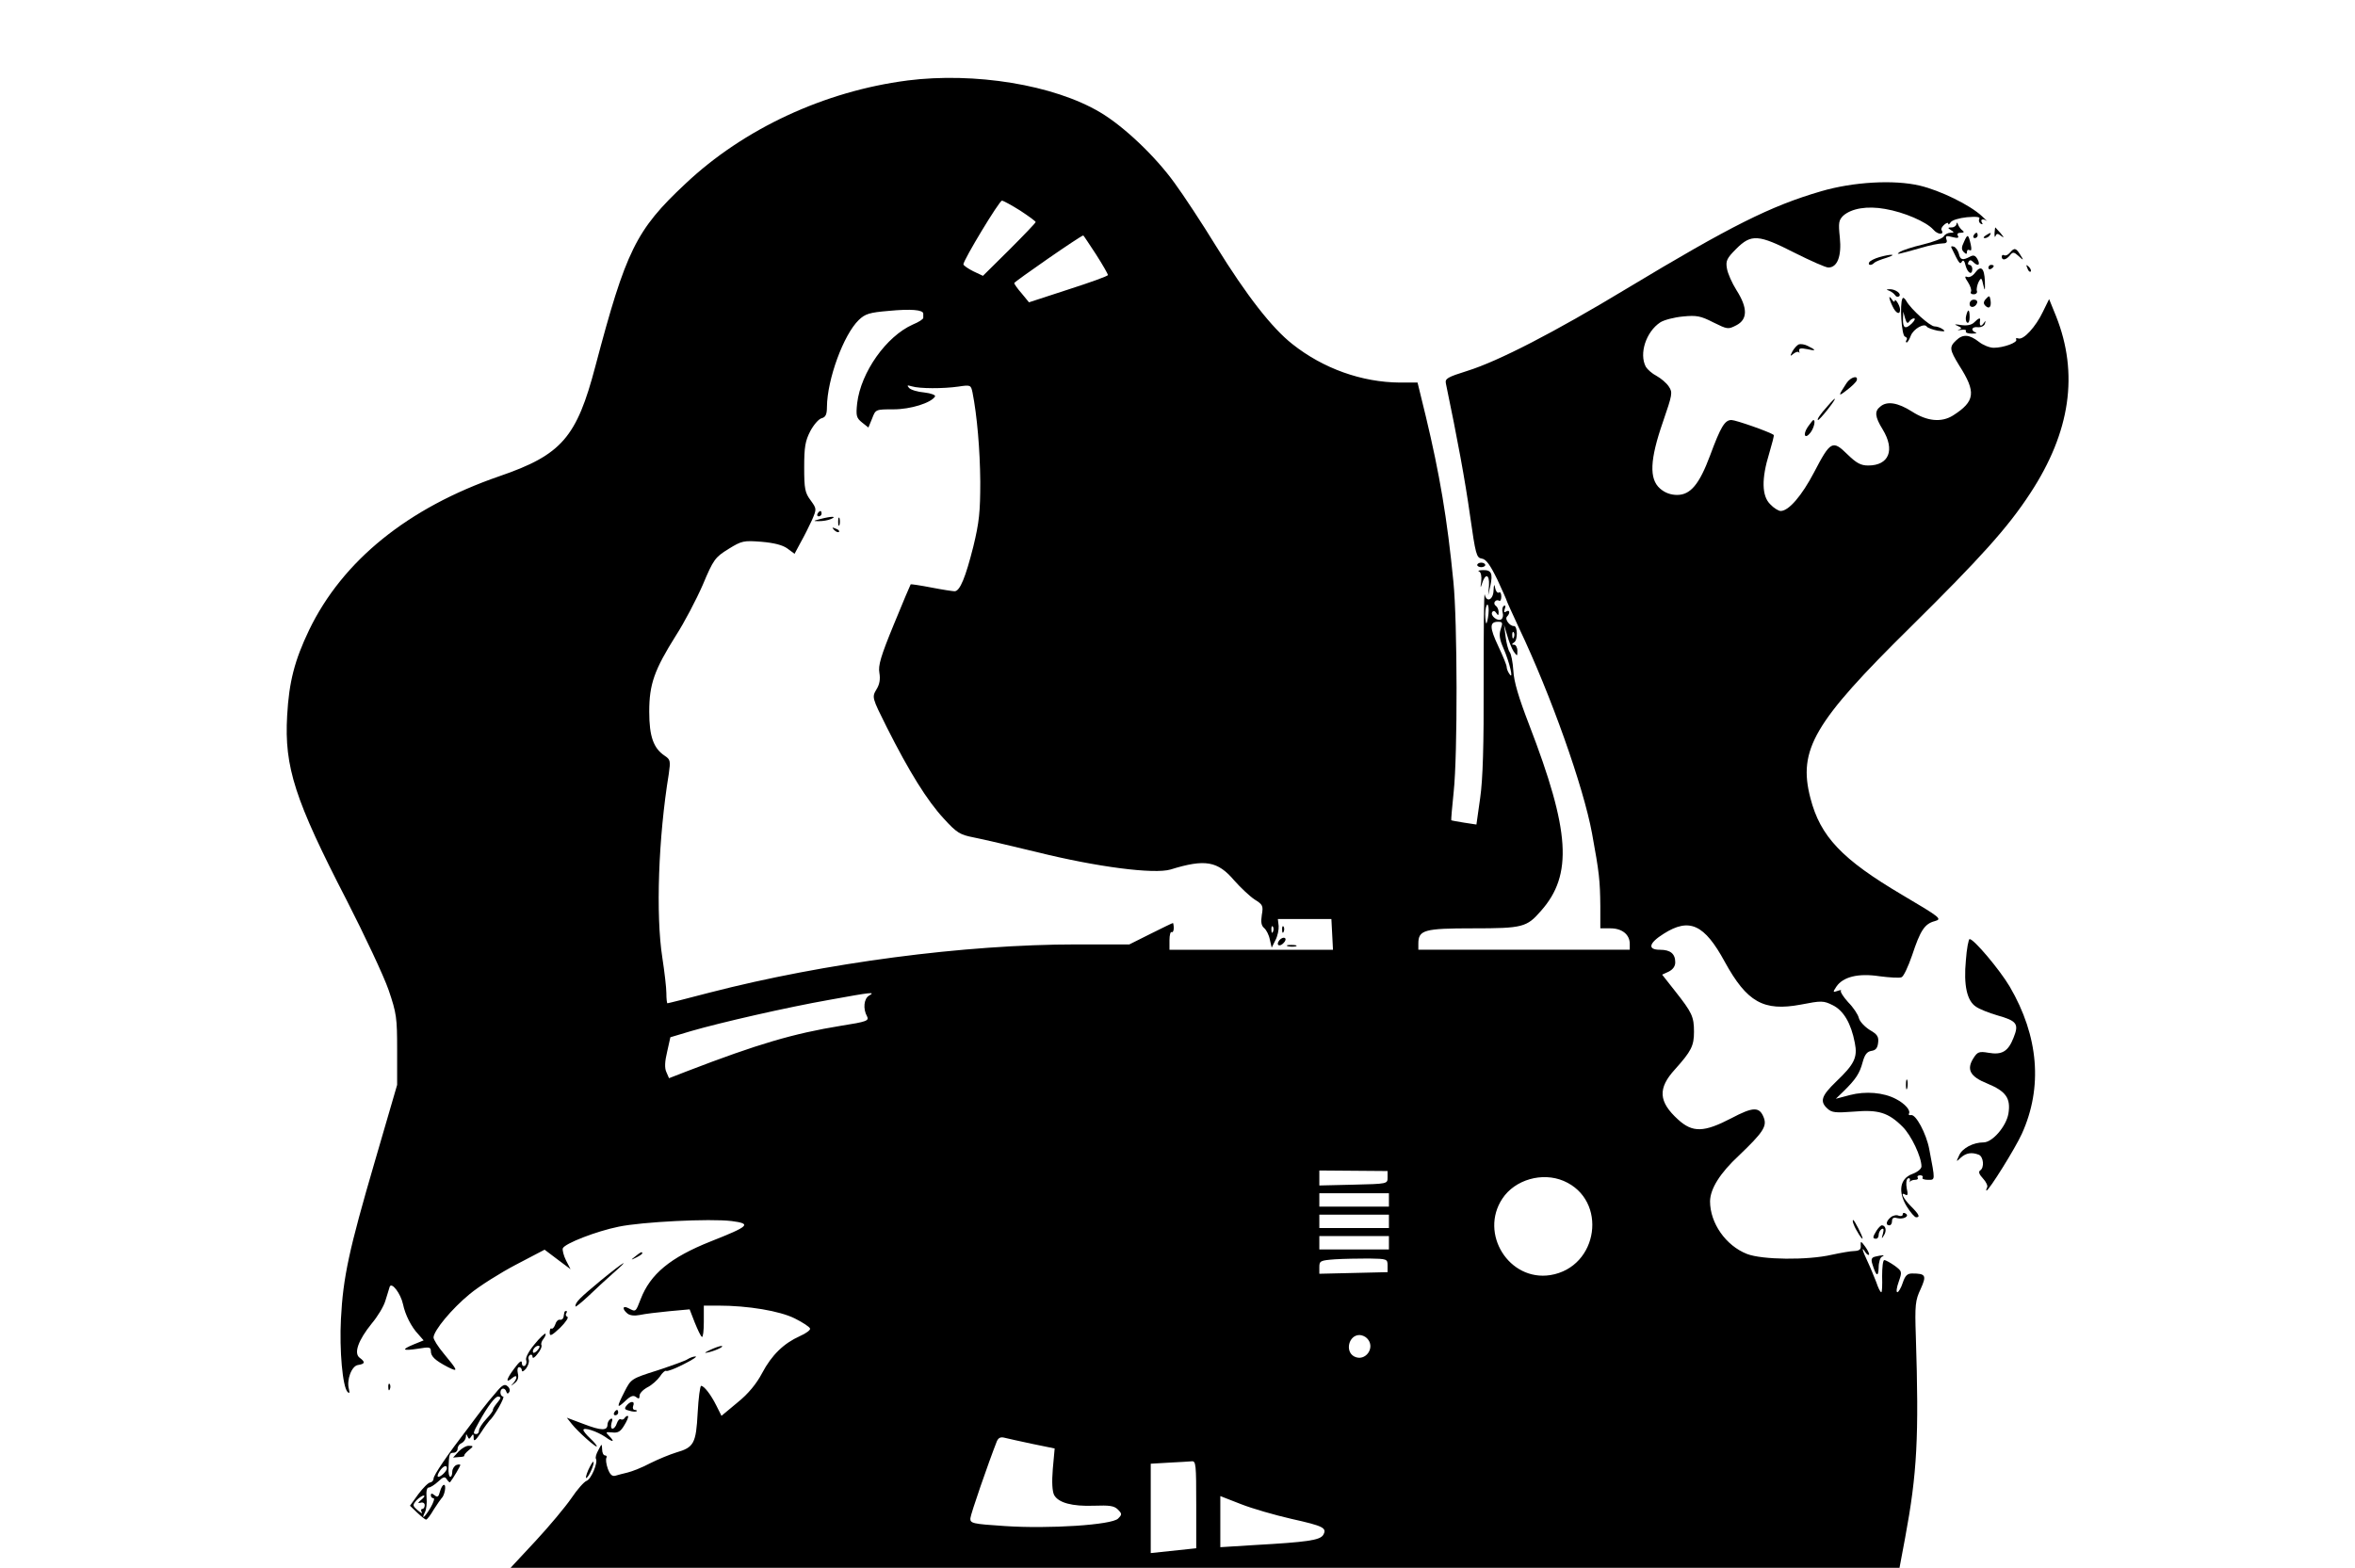 <?xml version="1.0" standalone="no"?>
<!DOCTYPE svg PUBLIC "-//W3C//DTD SVG 20010904//EN"
 "http://www.w3.org/TR/2001/REC-SVG-20010904/DTD/svg10.dtd">
<svg version="1.0" xmlns="http://www.w3.org/2000/svg"
 width="880pt" height="586pt" viewBox="0 0 880 586"
 preserveAspectRatio="xMidYMid meet">

<g transform="translate(0,586) scale(0.1,-0.1)"
fill="#000000" stroke="none">
<path d="M3390 5559 c-309 -40 -611 -180 -829 -386 -185 -173 -222 -250 -336
-681 -70 -267 -126 -332 -359 -412 -342 -118 -586 -316 -711 -575 -54 -113
-75 -193 -82 -320 -11 -192 29 -315 222 -689 68 -133 139 -284 157 -336 30
-88 32 -104 32 -225 l0 -130 -83 -285 c-97 -332 -119 -434 -127 -590 -6 -117
6 -254 25 -273 7 -7 8 -3 5 10 -10 35 10 88 34 91 26 4 28 11 6 27 -23 17 -5
66 45 128 22 26 45 64 51 85 6 20 14 44 16 52 7 20 41 -24 50 -65 8 -39 31
-85 57 -112 l20 -23 -37 -15 c-48 -20 -43 -25 17 -16 41 7 47 6 47 -9 0 -20
16 -35 64 -60 40 -20 38 -14 -16 51 -21 25 -38 52 -38 60 1 26 68 107 135 162
36 30 114 79 173 110 l107 56 49 -37 48 -36 -17 33 c-9 18 -14 39 -12 45 7 18
125 64 209 81 86 18 341 31 422 21 76 -10 66 -19 -78 -76 -151 -60 -226 -122
-262 -216 -19 -49 -18 -48 -45 -34 -22 12 -26 -2 -4 -20 9 -7 26 -9 46 -5 18
4 67 10 109 14 l77 7 19 -49 c11 -27 22 -51 27 -54 4 -2 7 23 7 56 l0 61 53 0
c113 0 231 -20 287 -48 30 -15 56 -32 57 -38 2 -5 -15 -18 -38 -28 -60 -27
-105 -70 -141 -138 -21 -40 -52 -78 -92 -110 l-60 -50 -19 38 c-21 42 -46 74
-57 74 -4 0 -10 -45 -13 -101 -6 -114 -14 -129 -80 -148 -23 -7 -67 -25 -97
-40 -30 -16 -68 -31 -85 -35 -16 -4 -37 -9 -46 -12 -12 -3 -20 5 -28 27 -6 17
-8 35 -5 40 3 5 0 9 -5 9 -6 0 -11 10 -11 23 -1 22 -1 22 -14 -3 -8 -14 -12
-28 -9 -33 8 -14 -18 -76 -35 -82 -9 -3 -35 -32 -57 -65 -22 -32 -82 -104
-133 -159 l-94 -101 2595 0 2595 0 21 112 c45 242 52 377 40 753 -4 117 -2
135 18 177 23 51 19 58 -32 58 -18 0 -26 -8 -35 -35 -6 -19 -16 -35 -20 -35
-5 0 -3 17 5 39 13 38 13 39 -15 60 -16 11 -33 21 -39 21 -5 0 -8 -27 -8 -60
1 -33 0 -60 -3 -60 -4 0 -12 17 -19 38 -8 20 -22 55 -32 76 -20 42 -25 61 -9
36 5 -8 11 -12 14 -10 2 3 -4 16 -14 30 -16 22 -18 22 -17 5 2 -15 -5 -20 -23
-21 -14 0 -52 -7 -85 -14 -91 -21 -260 -19 -317 3 -79 31 -138 115 -138 197 1
47 37 105 108 171 90 86 105 109 93 141 -16 42 -39 42 -122 -2 -102 -53 -144
-54 -198 -5 -74 67 -77 117 -12 188 61 68 71 88 71 140 0 57 -7 72 -71 153
l-48 61 24 11 c16 8 25 20 25 35 0 32 -18 47 -57 47 -48 0 -42 25 14 60 96 61
152 35 228 -105 83 -151 145 -186 284 -160 77 15 85 15 119 -2 41 -20 69 -68
83 -141 11 -55 -2 -80 -70 -145 -55 -53 -62 -74 -32 -101 16 -15 31 -16 98
-11 92 8 129 -3 183 -57 32 -32 70 -112 70 -148 0 -9 -15 -21 -34 -28 -47 -17
-55 -67 -20 -123 13 -21 29 -39 34 -39 16 0 12 10 -20 42 -29 29 -41 56 -19
42 8 -4 9 3 4 24 -3 17 -2 33 4 37 6 3 9 0 8 -7 -2 -7 -2 -10 0 -5 3 4 11 7
19 7 9 0 13 4 10 8 -3 5 1 9 9 9 8 0 12 -4 9 -9 -3 -4 6 -8 20 -8 28 0 28 -5
5 115 -11 58 -50 131 -68 127 -7 -1 -10 1 -8 5 8 12 -15 38 -48 55 -47 25
-114 30 -172 15 l-53 -14 28 27 c47 46 61 68 72 109 8 29 16 40 33 43 16 2 23
11 25 30 3 23 -3 32 -31 48 -19 12 -38 32 -41 45 -3 13 -21 40 -40 59 -18 20
-30 39 -27 42 3 4 -2 4 -13 0 -17 -6 -18 -5 -4 16 25 37 82 51 161 39 38 -5
75 -7 82 -4 8 2 25 39 40 82 31 94 47 118 85 128 28 8 22 13 -122 98 -225 133
-306 218 -343 362 -47 181 13 283 373 638 262 259 365 373 449 502 150 229
181 447 96 661 l-26 64 -23 -47 c-27 -57 -73 -107 -92 -100 -7 2 -11 1 -8 -4
7 -11 -47 -31 -84 -31 -15 0 -40 10 -55 22 -36 28 -60 30 -85 6 -27 -25 -25
-35 11 -94 64 -100 60 -134 -23 -187 -43 -27 -97 -22 -154 15 -52 33 -93 40
-118 18 -22 -17 -20 -38 9 -85 47 -77 24 -135 -54 -135 -28 0 -44 9 -78 42
-55 54 -63 50 -124 -67 -46 -88 -95 -145 -125 -145 -8 0 -26 11 -39 25 -32 31
-33 96 -4 190 11 37 19 68 17 69 -13 11 -142 56 -158 56 -25 0 -40 -25 -80
-133 -40 -107 -73 -147 -123 -147 -24 0 -46 8 -64 24 -41 36 -38 108 11 249
35 102 37 110 22 132 -9 14 -30 31 -46 40 -16 8 -34 24 -40 34 -26 49 1 131
54 166 14 9 52 19 85 22 51 5 66 2 113 -22 53 -26 55 -27 86 -11 43 22 43 65
1 131 -17 27 -33 63 -36 82 -5 28 0 38 35 73 56 56 83 54 218 -15 60 -30 116
-55 126 -55 34 0 50 43 43 112 -6 56 -4 65 13 82 31 27 89 37 156 25 71 -12
154 -48 180 -77 17 -20 43 -21 31 -2 -3 4 2 13 10 20 8 7 15 9 15 4 0 -5 4 -3
9 5 5 8 32 16 61 19 36 3 51 1 46 -6 -3 -6 -1 -14 5 -18 8 -4 9 -3 5 4 -8 13
5 16 20 5 5 -5 -4 4 -20 19 -45 42 -156 96 -232 114 -97 23 -250 14 -369 -21
-189 -55 -338 -130 -725 -363 -273 -165 -481 -272 -596 -308 -76 -24 -85 -29
-81 -48 43 -206 72 -363 90 -492 21 -147 24 -159 44 -162 16 -2 31 -23 58 -78
19 -41 35 -77 35 -79 0 -2 21 -48 46 -102 119 -250 241 -594 273 -768 27 -147
30 -176 31 -272 l0 -83 38 0 c43 0 72 -23 72 -58 l0 -22 -395 0 -395 0 0 23
c0 51 22 57 204 57 186 0 201 4 254 65 120 135 109 299 -44 696 -39 101 -57
161 -59 202 -2 31 -8 63 -14 70 -5 7 -12 33 -15 57 l-6 45 12 -40 c6 -22 17
-49 24 -60 14 -19 14 -19 14 3 0 12 -6 22 -12 22 -10 0 -10 2 0 9 14 8 13 62
-1 61 -15 -1 -35 25 -26 35 13 13 11 28 -3 19 -8 -5 -9 -2 -5 10 4 10 3 15 -4
11 -5 -4 -7 -15 -4 -25 3 -10 1 -21 -5 -25 -14 -9 -42 14 -34 27 4 6 10 5 15
-3 7 -11 9 -10 9 3 0 9 -5 20 -10 23 -6 4 -8 11 -4 16 3 5 10 7 15 4 5 -4 9 3
9 15 0 12 -4 19 -9 15 -5 -3 -12 5 -14 17 -3 17 -5 14 -6 -9 -1 -35 -26 -47
-33 -15 -3 9 -4 -136 -4 -323 1 -240 -3 -369 -13 -438 l-14 -99 -46 7 c-25 4
-47 8 -48 9 -1 1 3 49 9 106 15 141 14 636 -1 785 -23 237 -52 405 -103 618
l-31 127 -66 0 c-142 1 -286 52 -402 144 -76 60 -170 180 -285 366 -52 85
-122 191 -155 236 -72 100 -190 212 -278 264 -173 103 -469 151 -721 119z
m422 -486 c32 -21 58 -40 58 -43 0 -3 -44 -49 -98 -103 l-99 -98 -36 17 c-20
10 -37 22 -37 26 0 16 134 238 144 238 5 0 36 -17 68 -37z m283 -163 c25 -39
45 -74 45 -78 0 -4 -67 -28 -148 -54 l-147 -48 -27 33 c-15 17 -28 35 -28 39
0 5 249 178 258 178 1 0 22 -32 47 -70z m-645 -222 c0 -5 0 -12 0 -16 0 -5
-17 -16 -39 -25 -99 -44 -194 -178 -208 -294 -5 -47 -3 -55 18 -72 l24 -19 14
34 c13 34 13 34 80 34 64 0 140 24 155 48 3 5 -14 12 -40 15 -25 2 -51 10 -57
17 -9 10 -7 11 10 6 29 -9 118 -9 174 -1 46 7 47 6 53 -22 17 -86 28 -214 29
-333 0 -114 -4 -152 -26 -243 -29 -115 -50 -167 -70 -167 -6 0 -46 6 -87 14
-41 8 -76 13 -77 12 -1 -1 -30 -69 -63 -150 -49 -119 -59 -154 -54 -181 4 -23
1 -43 -11 -62 -17 -29 -17 -30 38 -140 85 -169 152 -276 213 -342 49 -54 61
-61 112 -71 31 -6 138 -31 237 -55 225 -56 438 -83 499 -65 129 40 176 32 238
-41 24 -27 58 -59 76 -71 31 -19 33 -24 27 -58 -4 -26 -2 -40 9 -49 8 -7 18
-26 21 -43 l7 -30 14 28 c8 15 13 39 12 53 l-3 26 100 0 100 0 3 -57 3 -58
-306 0 -305 0 0 36 c0 19 4 33 8 30 4 -2 8 4 8 15 0 10 -2 19 -3 19 -2 0 -39
-18 -83 -40 l-80 -40 -197 0 c-420 0 -941 -69 -1371 -180 -84 -22 -155 -40
-158 -40 -2 0 -4 17 -4 38 0 20 -7 80 -15 132 -25 160 -15 449 24 687 7 49 6
54 -15 68 -42 28 -58 72 -58 165 0 103 19 156 100 285 31 48 76 134 100 189
40 95 46 103 96 134 50 31 57 32 123 27 47 -4 79 -12 97 -25 l27 -20 23 43
c13 23 32 61 42 83 18 42 18 42 -5 74 -21 28 -24 43 -24 123 0 77 4 99 23 136
13 24 32 46 43 48 14 4 19 14 19 42 1 103 62 270 119 325 24 23 40 28 112 34
83 8 128 4 129 -10z m2112 -1123 c-2 -19 -6 -35 -8 -35 -2 0 -4 16 -4 35 0 19
4 35 8 35 4 0 6 -16 4 -35z m46 -56 c-7 -21 -5 -38 10 -72 23 -53 39 -121 23
-97 -6 8 -11 20 -11 27 0 7 -14 41 -31 77 -33 70 -34 92 -1 92 17 0 18 -4 10
-27z m49 -31 c-3 -8 -6 -5 -6 6 -1 11 2 17 5 13 3 -3 4 -12 1 -19z m-900
-1100 c-3 -8 -6 -5 -6 6 -1 11 2 17 5 13 3 -3 4 -12 1 -19z m-1509 -239 c-20
-11 -24 -50 -8 -78 8 -16 -1 -20 -97 -35 -178 -29 -311 -68 -576 -170 l-67
-26 -10 23 c-7 15 -6 39 3 76 l12 54 77 23 c110 32 359 89 518 117 159 29 172
30 148 16z m1937 -680 c0 -24 0 -24 -127 -27 l-128 -3 0 28 0 28 128 -1 127
-1 0 -24z m658 -13 c166 -71 131 -323 -50 -352 -154 -24 -266 155 -179 286 47
71 149 100 229 66z m-653 -71 l0 -25 -130 0 -130 0 0 25 0 25 130 0 130 0 0
-25z m0 -80 l0 -25 -130 0 -130 0 0 25 0 25 130 0 130 0 0 -25z m0 -80 l0 -25
-130 0 -130 0 0 25 0 25 130 0 130 0 0 -25z m-5 -85 l0 -25 -127 -3 -128 -3 0
25 c0 23 4 25 58 29 31 2 89 3 127 3 68 -1 70 -2 70 -26z m-77 -272 c34 -34
-6 -90 -48 -68 -35 19 -20 80 20 80 9 0 21 -5 28 -12z m-1250 -395 l83 -17 -7
-77 c-4 -49 -2 -83 5 -97 16 -29 67 -43 149 -40 57 2 75 0 89 -14 16 -16 16
-19 1 -34 -23 -24 -259 -39 -423 -28 -121 8 -130 10 -129 29 1 16 68 209 99
288 6 13 14 17 29 13 11 -3 58 -13 104 -23z m612 -226 l0 -164 -85 -9 -85 -9
0 167 0 167 68 4 c37 2 75 4 85 5 16 2 17 -12 17 -161z m355 -54 c121 -27 135
-34 119 -61 -13 -19 -60 -26 -256 -37 l-128 -8 0 96 0 95 77 -30 c43 -17 127
-41 188 -55z"/>
<path d="M3055 3940 c-3 -5 -1 -10 4 -10 6 0 11 5 11 10 0 6 -2 10 -4 10 -3 0
-8 -4 -11 -10z"/>
<path d="M3065 3920 c-27 -7 -28 -8 -5 -8 14 0 34 3 45 8 25 11 2 11 -40 0z"/>
<path d="M3132 3910 c0 -14 2 -19 5 -12 2 6 2 18 0 25 -3 6 -5 1 -5 -13z"/>
<path d="M3117 3879 c7 -7 15 -10 18 -7 3 3 -2 9 -12 12 -14 6 -15 5 -6 -5z"/>
<path d="M4791 2384 c0 -11 3 -14 6 -6 3 7 2 16 -1 19 -3 4 -6 -2 -5 -13z"/>
<path d="M4781 2346 c-15 -18 0 -28 16 -10 7 7 9 15 4 18 -5 3 -14 -1 -20 -8z"/>
<path d="M4813 2323 c9 -2 23 -2 30 0 6 3 -1 5 -18 5 -16 0 -22 -2 -12 -5z"/>
<path d="M7311 5023 c-1 -7 -9 -13 -18 -13 -15 0 -16 -2 -3 -10 13 -8 13 -10
-2 -10 -9 0 -21 -6 -25 -14 -4 -7 -40 -21 -78 -30 -39 -9 -77 -22 -85 -27 -17
-12 -15 -12 80 15 30 9 65 16 77 16 16 0 21 4 16 16 -4 12 0 14 22 8 20 -5 26
-4 21 5 -4 7 0 11 11 11 11 0 14 3 7 8 -6 4 -14 14 -17 22 -3 9 -6 10 -6 3z"/>
<path d="M7453 4988 c0 -13 1 -17 4 -10 4 10 8 10 21 0 12 -9 11 -6 -2 10 -11
12 -20 22 -20 22 -1 0 -2 -10 -3 -22z"/>
<path d="M7375 4980 c-3 -5 -1 -10 4 -10 6 0 11 5 11 10 0 6 -2 10 -4 10 -3 0
-8 -4 -11 -10z"/>
<path d="M7420 4980 c-9 -6 -10 -10 -3 -10 6 0 15 5 18 10 8 12 4 12 -15 0z"/>
<path d="M7339 4956 c-10 -20 -10 -29 -1 -38 9 -9 12 -9 12 1 0 7 5 9 10 6 7
-4 8 3 4 22 -9 39 -12 39 -25 9z"/>
<path d="M7292 4934 c29 -60 32 -64 39 -52 5 8 10 3 14 -15 8 -29 25 -37 25
-12 0 8 -5 15 -11 15 -5 0 -7 5 -3 11 4 8 9 8 17 0 18 -18 28 -12 17 9 -8 15
-15 18 -28 11 -28 -15 -37 -13 -42 10 -3 12 -12 25 -19 27 -8 3 -12 1 -9 -4z"/>
<path d="M7510 4915 c-7 -8 -16 -12 -21 -9 -5 3 -9 0 -9 -5 0 -16 16 -13 30 4
11 14 15 14 33 -2 19 -18 20 -17 6 5 -16 26 -22 27 -39 7z"/>
<path d="M7023 4899 c-18 -5 -35 -14 -38 -19 -7 -12 8 -14 19 -2 4 4 24 12 44
18 44 14 21 16 -25 3z"/>
<path d="M7430 4859 c0 -5 5 -7 10 -4 6 3 10 8 10 11 0 2 -4 4 -10 4 -5 0 -10
-5 -10 -11z"/>
<path d="M7576 4857 c3 -10 9 -15 12 -12 3 3 0 11 -7 18 -10 9 -11 8 -5 -6z"/>
<path d="M7380 4840 c-8 -11 -21 -18 -29 -15 -10 4 -10 -1 3 -20 9 -14 14 -30
11 -35 -3 -6 1 -10 10 -10 9 0 15 6 12 13 -2 6 1 21 6 32 10 19 12 18 18 -10
6 -25 7 -23 6 14 -2 50 -15 61 -37 31z"/>
<path d="M7060 4773 c8 -3 18 -11 22 -17 4 -6 10 -7 15 -3 9 10 -16 27 -37 26
-13 -1 -13 -1 0 -6z"/>
<path d="M7421 4743 c-10 -11 -10 -18 -2 -26 14 -14 23 -4 19 21 -3 18 -5 18
-17 5z"/>
<path d="M7060 4748 c0 -4 5 -19 12 -33 12 -26 28 -34 28 -12 0 15 -20 46 -20
32 0 -5 -5 -3 -10 5 -5 8 -10 12 -10 8z"/>
<path d="M7109 4744 c-11 -20 -3 -138 9 -142 7 -2 10 -8 6 -13 -3 -5 -3 -9 1
-9 3 0 10 11 15 25 10 26 51 49 60 34 4 -5 22 -11 40 -15 27 -4 31 -3 20 5 -8
6 -22 11 -31 11 -17 0 -88 64 -105 94 -6 11 -13 16 -15 10z m25 -86 c4 6 12
12 18 12 6 0 3 -8 -8 -19 -24 -23 -34 -18 -33 17 l1 27 7 -25 c5 -17 9 -21 15
-12z"/>
<path d="M7360 4724 c0 -17 22 -14 28 4 2 7 -3 12 -12 12 -9 0 -16 -7 -16 -16z"/>
<path d="M7347 4680 c-3 -11 -1 -23 4 -26 5 -3 9 6 9 20 0 31 -6 34 -13 6z"/>
<path d="M7377 4655 c-10 -10 -27 -13 -49 -10 -24 4 -28 3 -13 -3 16 -7 17
-10 5 -14 -8 -3 -4 -3 8 -1 13 2 21 0 18 -5 -3 -5 7 -9 22 -9 15 0 21 2 15 4
-21 8 -15 23 8 20 12 -1 24 5 26 13 4 13 3 13 -6 0 -10 -13 -15 -8 -12 13 2
11 -6 8 -22 -8z"/>
<path d="M6722 4573 c-7 -3 -17 -14 -24 -26 -10 -19 -9 -20 4 -9 9 7 18 9 20
5 3 -4 3 -2 1 5 -2 10 5 12 30 7 34 -8 35 -4 2 12 -11 6 -26 8 -33 6z"/>
<path d="M6900 4428 c-32 -49 -32 -52 0 -27 19 14 36 31 38 37 7 21 -23 13
-38 -10z"/>
<path d="M6829 4342 c-28 -31 -42 -52 -35 -52 2 0 19 18 36 40 36 46 35 54 -1
12z"/>
<path d="M6755 4264 c-20 -30 -10 -48 11 -20 13 18 19 46 10 46 -2 0 -11 -12
-21 -26z"/>
<path d="M5520 3748 c0 -4 7 -8 15 -8 8 0 15 4 15 8 0 5 -7 9 -15 9 -8 0 -15
-4 -15 -9z"/>
<path d="M5527 3724 c7 -3 10 -18 8 -37 -4 -26 -3 -27 3 -8 12 39 28 35 26 -6
l-3 -38 8 35 c10 47 4 60 -28 59 -14 0 -21 -3 -14 -5z"/>
<path d="M7346 2271 c-9 -94 4 -152 38 -174 13 -9 48 -23 79 -32 74 -21 82
-32 61 -84 -20 -51 -43 -65 -94 -56 -34 6 -41 3 -55 -19 -28 -43 -14 -70 51
-96 70 -29 88 -55 79 -112 -8 -48 -60 -108 -93 -108 -38 0 -79 -21 -91 -48
-12 -26 -12 -26 6 -9 20 18 41 21 67 11 18 -7 22 -49 5 -59 -7 -5 -3 -15 11
-30 12 -13 19 -28 15 -34 -3 -6 -4 -11 -2 -11 9 0 107 157 132 212 79 174 63
365 -45 550 -38 64 -134 178 -150 178 -4 0 -11 -36 -14 -79z"/>
<path d="M7122 1805 c0 -16 2 -22 5 -12 2 9 2 23 0 30 -3 6 -5 -1 -5 -18z"/>
<path d="M7110 1321 c0 -6 -7 -8 -15 -5 -8 4 -22 1 -30 -6 -17 -14 -20 -30 -5
-30 6 0 10 7 10 16 0 11 6 15 19 11 23 -6 48 7 32 17 -6 4 -11 3 -11 -3z"/>
<path d="M6927 1283 c7 -20 33 -60 33 -52 0 9 -31 69 -35 69 -3 0 -2 -8 2 -17z"/>
<path d="M7012 1260 c-15 -24 -15 -30 -2 -30 6 0 10 6 10 14 0 8 5 18 11 22 8
4 9 -1 5 -17 -6 -20 -5 -21 4 -6 11 17 6 37 -8 37 -4 0 -13 -9 -20 -20z"/>
<path d="M2374 1164 c-18 -14 -18 -15 4 -4 12 6 22 13 22 15 0 8 -5 6 -26 -11z"/>
<path d="M7007 1163 c-13 -3 -16 -10 -11 -26 14 -47 23 -53 24 -15 0 20 6 39
13 41 15 7 -2 6 -26 0z"/>
<path d="M2245 1074 c-78 -65 -95 -81 -95 -97 0 -4 21 13 48 38 26 25 67 63
92 85 71 62 43 46 -45 -26z"/>
<path d="M2109 955 c-1 -3 -2 -11 -3 -17 -1 -7 -7 -12 -13 -11 -7 2 -15 -6
-18 -17 -4 -11 -10 -18 -14 -16 -4 3 -7 -4 -7 -15 0 -15 7 -12 39 18 21 21 33
39 27 41 -5 2 -8 8 -4 13 3 5 3 9 0 9 -3 0 -7 -2 -7 -5z"/>
<path d="M1997 835 c-21 -25 -34 -50 -31 -58 3 -8 1 -18 -5 -22 -6 -3 -11 1
-11 11 0 12 -10 4 -29 -22 -30 -40 -33 -57 -6 -34 18 15 20 0 3 -20 -11 -12
-10 -12 5 0 12 9 16 21 12 37 -3 13 -1 23 5 23 5 0 10 -6 10 -12 0 -7 7 -4 16
7 8 11 12 25 10 32 -3 7 -1 15 4 18 6 4 10 0 10 -7 0 -7 9 -2 19 12 11 13 17
28 14 33 -2 4 1 15 8 23 6 8 10 17 7 19 -2 2 -21 -15 -41 -40z m13 -20 c-7 -9
-15 -13 -17 -11 -7 7 7 26 19 26 6 0 6 -6 -2 -15z"/>
<path d="M2655 815 c-25 -12 -26 -14 -5 -9 28 7 60 23 45 23 -5 0 -23 -6 -40
-14z"/>
<path d="M2570 780 c-8 -6 -59 -24 -113 -42 -98 -31 -99 -32 -123 -79 -31 -61
-30 -66 3 -35 20 19 30 22 40 14 10 -8 13 -6 13 6 0 8 13 22 30 31 16 8 37 27
46 40 9 14 19 23 23 21 4 -3 33 8 66 25 32 16 52 29 44 29 -8 0 -21 -5 -29
-10z"/>
<path d="M1451 674 c0 -11 3 -14 6 -6 3 7 2 16 -1 19 -3 4 -6 -2 -5 -13z"/>
<path d="M1854 656 c-16 -18 -39 -46 -51 -62 -12 -16 -36 -47 -52 -69 -80
-104 -131 -179 -131 -192 0 -7 -6 -13 -12 -14 -7 0 -27 -20 -45 -44 l-31 -43
27 -26 c15 -14 30 -26 33 -26 4 0 17 17 29 38 13 20 26 39 29 42 11 9 19 50 9
50 -5 0 -11 -11 -15 -25 -5 -20 -9 -23 -20 -14 -10 8 -14 8 -14 0 0 -6 4 -11
10 -11 5 0 0 -16 -11 -35 -21 -36 -37 -49 -21 -17 5 9 8 34 6 55 -2 23 1 37 8
37 6 0 22 10 35 22 20 19 26 20 33 8 5 -8 11 -12 12 -10 12 15 38 60 38 64 0
3 -7 3 -15 0 -8 -4 -15 -15 -15 -25 0 -10 -3 -19 -7 -19 -5 0 -8 15 -7 33 2
52 3 57 19 57 8 0 15 7 15 15 0 9 7 18 15 21 8 4 15 14 16 23 0 12 2 12 6 2 5
-11 7 -11 14 0 7 11 9 9 9 -6 0 -15 7 -10 27 20 14 22 29 42 32 45 17 14 60
90 51 90 -5 0 -10 7 -10 15 0 18 17 20 22 3 3 -8 6 -9 11 -1 4 6 1 16 -7 22
-10 9 -20 4 -42 -23z m16 -21 c0 -3 -7 -13 -15 -22 -8 -10 -14 -20 -13 -23 1
-3 -10 -18 -25 -34 -15 -16 -27 -35 -27 -42 0 -8 -4 -14 -10 -14 -14 0 -13 4
11 47 31 56 59 93 70 93 5 0 9 -2 9 -5z m-200 -263 c0 -10 -22 -32 -32 -32 -5
0 -3 9 4 20 13 20 28 27 28 12z m-96 -118 c-13 -11 -14 -14 -3 -11 9 3 16 -1
16 -9 0 -8 -4 -14 -9 -14 -5 0 -6 -6 -2 -12 4 -7 -2 -4 -14 6 -21 18 -21 20
-6 38 10 10 22 18 27 18 6 0 2 -7 -9 -16z"/>
<path d="M2341 606 c-9 -11 -7 -15 11 -19 12 -4 24 -4 27 -2 2 3 -1 5 -7 5 -6
0 -9 7 -6 15 8 19 -10 20 -25 1z"/>
<path d="M2295 580 c-3 -5 -1 -10 4 -10 6 0 11 5 11 10 0 6 -2 10 -4 10 -3 0
-8 -4 -11 -10z"/>
<path d="M2335 561 c-3 -6 -10 -9 -15 -6 -5 3 -11 -4 -15 -15 -3 -11 -11 -20
-16 -20 -6 0 -7 9 -4 21 5 15 4 19 -4 15 -6 -4 -11 -13 -11 -21 0 -23 -23 -23
-88 2 l-64 24 19 -24 c23 -29 93 -91 93 -83 0 4 -11 17 -25 30 -14 13 -25 27
-25 31 0 12 51 -5 82 -26 30 -22 37 -19 13 5 -13 13 -12 14 12 12 22 -3 32 3
46 27 10 16 16 31 14 34 -3 2 -8 -1 -12 -6z"/>
<path d="M1714 435 l-21 -23 23 2 c12 0 21 3 19 5 -2 2 5 11 16 20 19 15 19
17 2 17 -10 1 -27 -9 -39 -21z"/>
<path d="M2198 365 c-8 -19 -11 -32 -6 -29 10 7 31 55 25 60 -2 2 -10 -12 -19
-31z"/>
</g>
</svg>
